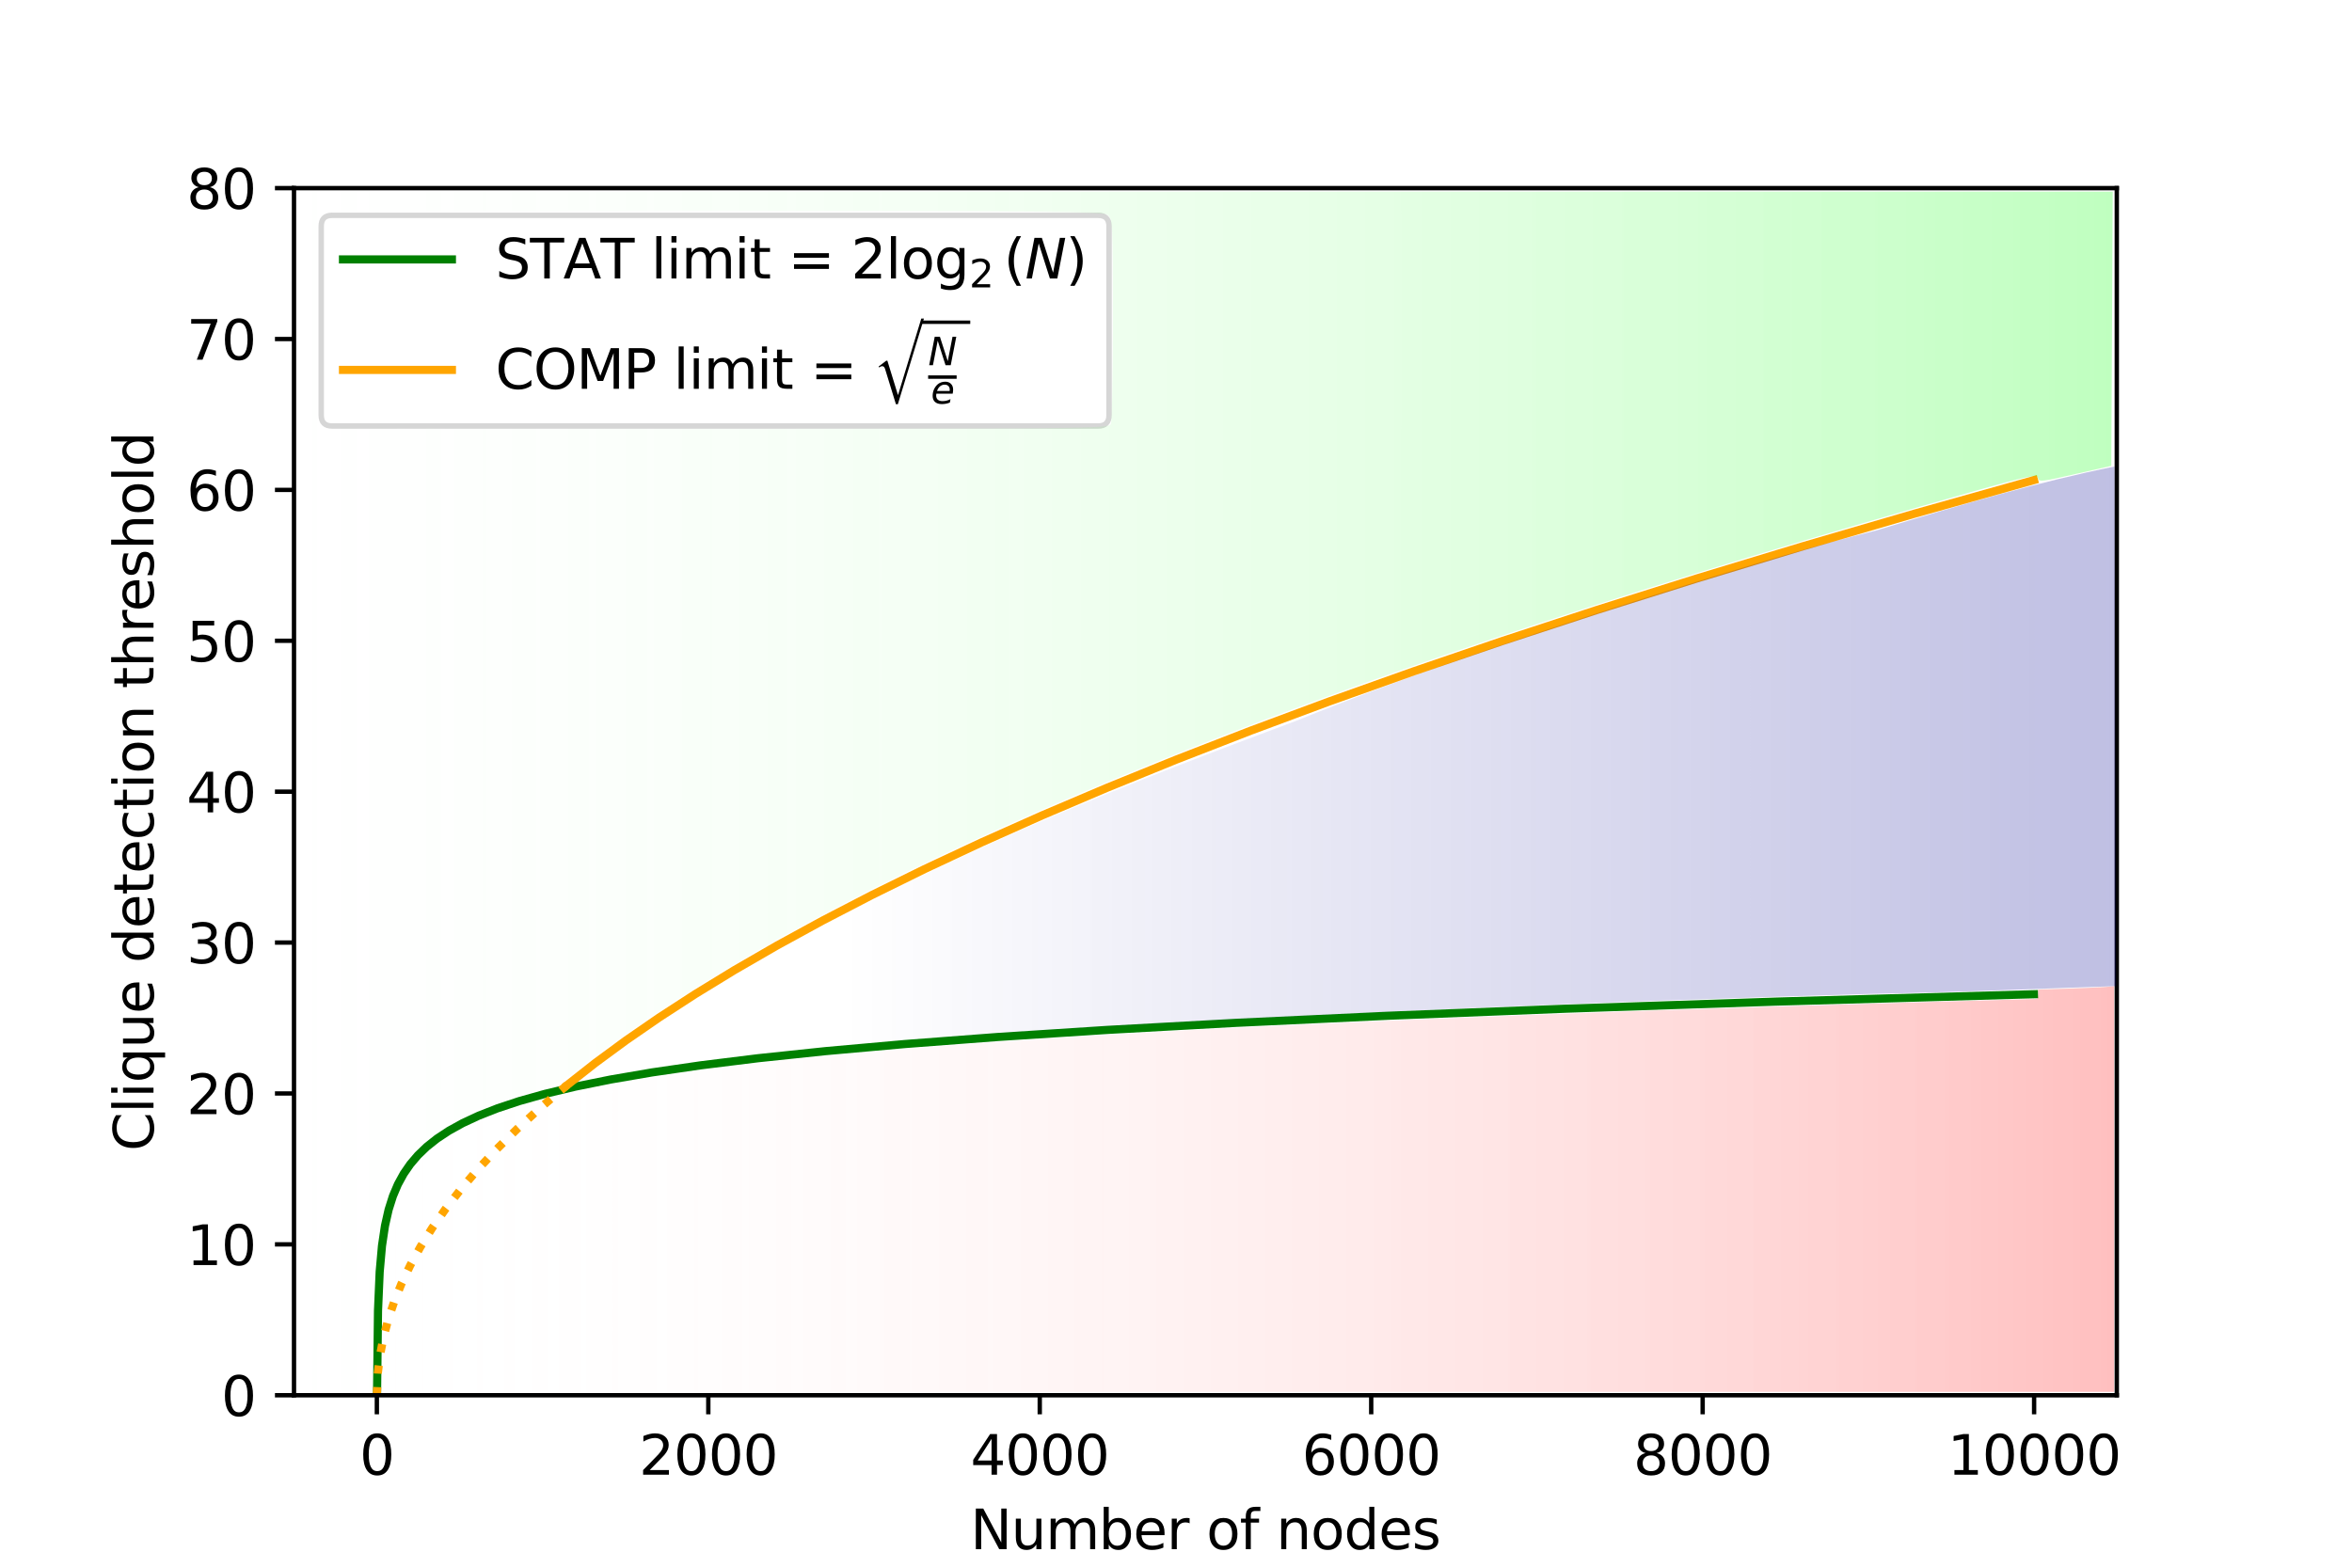 <?xml version="1.0" encoding="UTF-8" standalone="no"?>
<svg
   width="432pt"
   height="288pt"
   viewBox="0 0 432 288"
   version="1.1"
   id="svg512"
   sodipodi:docname="stat_comp_gap - Copia.svg"
   inkscape:version="1.2.2 (732a01da63, 2022-12-09)"
   inkscape:export-filename="stat_comp_gap_edited.png"
   inkscape:export-xdpi="300"
   inkscape:export-ydpi="300"
   xmlns:inkscape="http://www.inkscape.org/namespaces/inkscape"
   xmlns:sodipodi="http://sodipodi.sourceforge.net/DTD/sodipodi-0.dtd"
   xmlns:xlink="http://www.w3.org/1999/xlink"
   xmlns="http://www.w3.org/2000/svg"
   xmlns:svg="http://www.w3.org/2000/svg"
   xmlns:rdf="http://www.w3.org/1999/02/22-rdf-syntax-ns#"
   xmlns:cc="http://creativecommons.org/ns#"
   xmlns:dc="http://purl.org/dc/elements/1.1/">
  <sodipodi:namedview
     id="namedview514"
     pagecolor="#505050"
     bordercolor="#eeeeee"
     borderopacity="1"
     inkscape:showpageshadow="0"
     inkscape:pageopacity="0"
     inkscape:pagecheckerboard="0"
     inkscape:deskcolor="#505050"
     inkscape:document-units="pt"
     showgrid="false"
     inkscape:zoom="1.4805048"
     inkscape:cx="260.04643"
     inkscape:cy="199.59408"
     inkscape:window-width="1920"
     inkscape:window-height="991"
     inkscape:window-x="-9"
     inkscape:window-y="-9"
     inkscape:window-maximized="1"
     inkscape:current-layer="figure_1" />
  <defs
     id="defs6">
    <linearGradient
       inkscape:collect="always"
       id="linearGradient12418">
      <stop
         style="stop-color:#c1ffc1;stop-opacity:0;"
         offset="0"
         id="stop12416" />
      <stop
         style="stop-color:#00ff00;stop-opacity:1;"
         offset="1"
         id="stop12414" />
    </linearGradient>
    <linearGradient
       inkscape:collect="always"
       id="linearGradient10138">
      <stop
         style="stop-color:#ffffff;stop-opacity:0;"
         offset="0"
         id="stop10136" />
      <stop
         style="stop-color:#ff0000;stop-opacity:1;"
         offset="1"
         id="stop10134" />
    </linearGradient>
    <linearGradient
       inkscape:collect="always"
       id="linearGradient9622">
      <stop
         style="stop-color:#00008f;stop-opacity:0;"
         offset="0.301"
         id="stop9620" />
      <stop
         style="stop-color:#00008f;stop-opacity:1;"
         offset="1"
         id="stop9618" />
    </linearGradient>
    <linearGradient
       id="linearGradient1615-2">
      <stop
         style="stop-color:#ff0000;stop-opacity:0;"
         offset="0.304"
         id="stop2371" />
      <stop
         style="stop-color:#ff0000;stop-opacity:0.665;"
         offset="1"
         id="stop2373" />
    </linearGradient>
    <style
       type="text/css"
       id="style4">*{stroke-linejoin: round; stroke-linecap: butt}</style>
    <linearGradient
       inkscape:collect="always"
       xlink:href="#linearGradient9622"
       id="linearGradient9624"
       x1="54.09"
       y1="142.164"
       x2="388.388"
       y2="142.164"
       gradientUnits="userSpaceOnUse" />
    <linearGradient
       inkscape:collect="always"
       xlink:href="#linearGradient10138"
       id="linearGradient10140"
       x1="93.549"
       y1="291.263"
       x2="517.729"
       y2="291.263"
       gradientUnits="userSpaceOnUse" />
    <linearGradient
       inkscape:collect="always"
       xlink:href="#linearGradient12418"
       id="linearGradient12420"
       x1="72.948"
       y1="193.853"
       x2="517.404"
       y2="193.853"
       gradientUnits="userSpaceOnUse" />
  </defs>
  <g
     id="figure_1">
    <g
       id="patch_1">
      <path
         d="M 0 288  L 432 288  L 432 0  L 0 0  z "
         style="fill: #ffffff"
         id="path8" />
    </g>
    <g
       id="axes_1">
      <g
         id="patch_2">
        <path
           d="M 54 256.32  L 388.8 256.32  L 388.8 34.56  L 54 34.56  z "
           style="fill: #ffffff"
           id="path11" />
      </g>
      <g
         id="matplotlib.axis_1">
        <g
           id="xtick_1">
          <g
             id="line2d_1">
            <defs
               id="defs15">
              <path
                 id="m6a032d9571"
                 d="M 0 0  L 0 3.5  "
                 style="stroke: #000000; stroke-width: 0.8" />
            </defs>
            <g
               id="g19">
              <use
                 xlink:href="#m6a032d9571"
                 x="69.218"
                 y="256.32"
                 style="stroke: #000000; stroke-width: 0.8"
                 id="use17" />
            </g>
          </g>
          <g
             id="text_1">
            <!-- 0 -->
            <g
               transform="translate(66.037 270.918) scale(0.1 -0.1)"
               id="g27">
              <defs
                 id="defs23">
                <path
                   id="DejaVuSans-30"
                   d="M 2034 4250  Q 1547 4250 1301 3770  Q 1056 3291 1056 2328  Q 1056 1369 1301 889  Q 1547 409 2034 409  Q 2525 409 2770 889  Q 3016 1369 3016 2328  Q 3016 3291 2770 3770  Q 2525 4250 2034 4250  z M 2034 4750  Q 2819 4750 3233 4129  Q 3647 3509 3647 2328  Q 3647 1150 3233 529  Q 2819 -91 2034 -91  Q 1250 -91 836 529  Q 422 1150 422 2328  Q 422 3509 836 4129  Q 1250 4750 2034 4750  z "
                   transform="scale(0.016)" />
              </defs>
              <use
                 xlink:href="#DejaVuSans-30"
                 id="use25" />
            </g>
          </g>
        </g>
        <g
           id="xtick_2">
          <g
             id="line2d_2">
            <g
               id="g33">
              <use
                 xlink:href="#m6a032d9571"
                 x="130.097"
                 y="256.32"
                 style="stroke: #000000; stroke-width: 0.8"
                 id="use31" />
            </g>
          </g>
          <g
             id="text_2">
            <!-- 2000 -->
            <g
               transform="translate(117.372 270.918) scale(0.1 -0.1)"
               id="g47">
              <defs
                 id="defs37">
                <path
                   id="DejaVuSans-32"
                   d="M 1228 531  L 3431 531  L 3431 0  L 469 0  L 469 531  Q 828 903 1448 1529  Q 2069 2156 2228 2338  Q 2531 2678 2651 2914  Q 2772 3150 2772 3378  Q 2772 3750 2511 3984  Q 2250 4219 1831 4219  Q 1534 4219 1204 4116  Q 875 4013 500 3803  L 500 4441  Q 881 4594 1212 4672  Q 1544 4750 1819 4750  Q 2544 4750 2975 4387  Q 3406 4025 3406 3419  Q 3406 3131 3298 2873  Q 3191 2616 2906 2266  Q 2828 2175 2409 1742  Q 1991 1309 1228 531  z "
                   transform="scale(0.016)" />
              </defs>
              <use
                 xlink:href="#DejaVuSans-32"
                 id="use39" />
              <use
                 xlink:href="#DejaVuSans-30"
                 x="63.623"
                 id="use41" />
              <use
                 xlink:href="#DejaVuSans-30"
                 x="127.246"
                 id="use43" />
              <use
                 xlink:href="#DejaVuSans-30"
                 x="190.869"
                 id="use45" />
            </g>
          </g>
        </g>
        <g
           id="xtick_3">
          <g
             id="line2d_3">
            <g
               id="g53">
              <use
                 xlink:href="#m6a032d9571"
                 x="190.976"
                 y="256.32"
                 style="stroke: #000000; stroke-width: 0.8"
                 id="use51" />
            </g>
          </g>
          <g
             id="text_3">
            <!-- 4000 -->
            <g
               transform="translate(178.251 270.918) scale(0.1 -0.1)"
               id="g67">
              <defs
                 id="defs57">
                <path
                   id="DejaVuSans-34"
                   d="M 2419 4116  L 825 1625  L 2419 1625  L 2419 4116  z M 2253 4666  L 3047 4666  L 3047 1625  L 3713 1625  L 3713 1100  L 3047 1100  L 3047 0  L 2419 0  L 2419 1100  L 313 1100  L 313 1709  L 2253 4666  z "
                   transform="scale(0.016)" />
              </defs>
              <use
                 xlink:href="#DejaVuSans-34"
                 id="use59" />
              <use
                 xlink:href="#DejaVuSans-30"
                 x="63.623"
                 id="use61" />
              <use
                 xlink:href="#DejaVuSans-30"
                 x="127.246"
                 id="use63" />
              <use
                 xlink:href="#DejaVuSans-30"
                 x="190.869"
                 id="use65" />
            </g>
          </g>
        </g>
        <g
           id="xtick_4">
          <g
             id="line2d_4">
            <g
               id="g73">
              <use
                 xlink:href="#m6a032d9571"
                 x="251.855"
                 y="256.32"
                 style="stroke: #000000; stroke-width: 0.8"
                 id="use71" />
            </g>
          </g>
          <g
             id="text_4">
            <!-- 6000 -->
            <g
               transform="translate(239.13 270.918) scale(0.1 -0.1)"
               id="g87">
              <defs
                 id="defs77">
                <path
                   id="DejaVuSans-36"
                   d="M 2113 2584  Q 1688 2584 1439 2293  Q 1191 2003 1191 1497  Q 1191 994 1439 701  Q 1688 409 2113 409  Q 2538 409 2786 701  Q 3034 994 3034 1497  Q 3034 2003 2786 2293  Q 2538 2584 2113 2584  z M 3366 4563  L 3366 3988  Q 3128 4100 2886 4159  Q 2644 4219 2406 4219  Q 1781 4219 1451 3797  Q 1122 3375 1075 2522  Q 1259 2794 1537 2939  Q 1816 3084 2150 3084  Q 2853 3084 3261 2657  Q 3669 2231 3669 1497  Q 3669 778 3244 343  Q 2819 -91 2113 -91  Q 1303 -91 875 529  Q 447 1150 447 2328  Q 447 3434 972 4092  Q 1497 4750 2381 4750  Q 2619 4750 2861 4703  Q 3103 4656 3366 4563  z "
                   transform="scale(0.016)" />
              </defs>
              <use
                 xlink:href="#DejaVuSans-36"
                 id="use79" />
              <use
                 xlink:href="#DejaVuSans-30"
                 x="63.623"
                 id="use81" />
              <use
                 xlink:href="#DejaVuSans-30"
                 x="127.246"
                 id="use83" />
              <use
                 xlink:href="#DejaVuSans-30"
                 x="190.869"
                 id="use85" />
            </g>
          </g>
        </g>
        <g
           id="xtick_5">
          <g
             id="line2d_5">
            <g
               id="g93">
              <use
                 xlink:href="#m6a032d9571"
                 x="312.733"
                 y="256.32"
                 style="stroke: #000000; stroke-width: 0.8"
                 id="use91" />
            </g>
          </g>
          <g
             id="text_5">
            <!-- 8000 -->
            <g
               transform="translate(300.008 270.918) scale(0.1 -0.1)"
               id="g107">
              <defs
                 id="defs97">
                <path
                   id="DejaVuSans-38"
                   d="M 2034 2216  Q 1584 2216 1326 1975  Q 1069 1734 1069 1313  Q 1069 891 1326 650  Q 1584 409 2034 409  Q 2484 409 2743 651  Q 3003 894 3003 1313  Q 3003 1734 2745 1975  Q 2488 2216 2034 2216  z M 1403 2484  Q 997 2584 770 2862  Q 544 3141 544 3541  Q 544 4100 942 4425  Q 1341 4750 2034 4750  Q 2731 4750 3128 4425  Q 3525 4100 3525 3541  Q 3525 3141 3298 2862  Q 3072 2584 2669 2484  Q 3125 2378 3379 2068  Q 3634 1759 3634 1313  Q 3634 634 3220 271  Q 2806 -91 2034 -91  Q 1263 -91 848 271  Q 434 634 434 1313  Q 434 1759 690 2068  Q 947 2378 1403 2484  z M 1172 3481  Q 1172 3119 1398 2916  Q 1625 2713 2034 2713  Q 2441 2713 2670 2916  Q 2900 3119 2900 3481  Q 2900 3844 2670 4047  Q 2441 4250 2034 4250  Q 1625 4250 1398 4047  Q 1172 3844 1172 3481  z "
                   transform="scale(0.016)" />
              </defs>
              <use
                 xlink:href="#DejaVuSans-38"
                 id="use99" />
              <use
                 xlink:href="#DejaVuSans-30"
                 x="63.623"
                 id="use101" />
              <use
                 xlink:href="#DejaVuSans-30"
                 x="127.246"
                 id="use103" />
              <use
                 xlink:href="#DejaVuSans-30"
                 x="190.869"
                 id="use105" />
            </g>
          </g>
        </g>
        <g
           id="xtick_6">
          <g
             id="line2d_6">
            <g
               id="g113">
              <use
                 xlink:href="#m6a032d9571"
                 x="373.612"
                 y="256.32"
                 style="stroke: #000000; stroke-width: 0.8"
                 id="use111" />
            </g>
          </g>
          <g
             id="text_6">
            <!-- 10000 -->
            <g
               transform="translate(357.706 270.918) scale(0.1 -0.1)"
               id="g129">
              <defs
                 id="defs117">
                <path
                   id="DejaVuSans-31"
                   d="M 794 531  L 1825 531  L 1825 4091  L 703 3866  L 703 4441  L 1819 4666  L 2450 4666  L 2450 531  L 3481 531  L 3481 0  L 794 0  L 794 531  z "
                   transform="scale(0.016)" />
              </defs>
              <use
                 xlink:href="#DejaVuSans-31"
                 id="use119" />
              <use
                 xlink:href="#DejaVuSans-30"
                 x="63.623"
                 id="use121" />
              <use
                 xlink:href="#DejaVuSans-30"
                 x="127.246"
                 id="use123" />
              <use
                 xlink:href="#DejaVuSans-30"
                 x="190.869"
                 id="use125" />
              <use
                 xlink:href="#DejaVuSans-30"
                 x="254.492"
                 id="use127" />
            </g>
          </g>
        </g>
        <g
           id="text_7">
          <!-- Number of nodes -->
          <g
             transform="translate(178.233 284.597) scale(0.1 -0.1)"
             id="g177">
            <defs
               id="defs145">
              <path
                 id="DejaVuSans-4e"
                 d="M 628 4666  L 1478 4666  L 3547 763  L 3547 4666  L 4159 4666  L 4159 0  L 3309 0  L 1241 3903  L 1241 0  L 628 0  L 628 4666  z "
                 transform="scale(0.016)" />
              <path
                 id="DejaVuSans-75"
                 d="M 544 1381  L 544 3500  L 1119 3500  L 1119 1403  Q 1119 906 1312 657  Q 1506 409 1894 409  Q 2359 409 2629 706  Q 2900 1003 2900 1516  L 2900 3500  L 3475 3500  L 3475 0  L 2900 0  L 2900 538  Q 2691 219 2414 64  Q 2138 -91 1772 -91  Q 1169 -91 856 284  Q 544 659 544 1381  z M 1991 3584  L 1991 3584  z "
                 transform="scale(0.016)" />
              <path
                 id="DejaVuSans-6d"
                 d="M 3328 2828  Q 3544 3216 3844 3400  Q 4144 3584 4550 3584  Q 5097 3584 5394 3201  Q 5691 2819 5691 2113  L 5691 0  L 5113 0  L 5113 2094  Q 5113 2597 4934 2840  Q 4756 3084 4391 3084  Q 3944 3084 3684 2787  Q 3425 2491 3425 1978  L 3425 0  L 2847 0  L 2847 2094  Q 2847 2600 2669 2842  Q 2491 3084 2119 3084  Q 1678 3084 1418 2786  Q 1159 2488 1159 1978  L 1159 0  L 581 0  L 581 3500  L 1159 3500  L 1159 2956  Q 1356 3278 1631 3431  Q 1906 3584 2284 3584  Q 2666 3584 2933 3390  Q 3200 3197 3328 2828  z "
                 transform="scale(0.016)" />
              <path
                 id="DejaVuSans-62"
                 d="M 3116 1747  Q 3116 2381 2855 2742  Q 2594 3103 2138 3103  Q 1681 3103 1420 2742  Q 1159 2381 1159 1747  Q 1159 1113 1420 752  Q 1681 391 2138 391  Q 2594 391 2855 752  Q 3116 1113 3116 1747  z M 1159 2969  Q 1341 3281 1617 3432  Q 1894 3584 2278 3584  Q 2916 3584 3314 3078  Q 3713 2572 3713 1747  Q 3713 922 3314 415  Q 2916 -91 2278 -91  Q 1894 -91 1617 61  Q 1341 213 1159 525  L 1159 0  L 581 0  L 581 4863  L 1159 4863  L 1159 2969  z "
                 transform="scale(0.016)" />
              <path
                 id="DejaVuSans-65"
                 d="M 3597 1894  L 3597 1613  L 953 1613  Q 991 1019 1311 708  Q 1631 397 2203 397  Q 2534 397 2845 478  Q 3156 559 3463 722  L 3463 178  Q 3153 47 2828 -22  Q 2503 -91 2169 -91  Q 1331 -91 842 396  Q 353 884 353 1716  Q 353 2575 817 3079  Q 1281 3584 2069 3584  Q 2775 3584 3186 3129  Q 3597 2675 3597 1894  z M 3022 2063  Q 3016 2534 2758 2815  Q 2500 3097 2075 3097  Q 1594 3097 1305 2825  Q 1016 2553 972 2059  L 3022 2063  z "
                 transform="scale(0.016)" />
              <path
                 id="DejaVuSans-72"
                 d="M 2631 2963  Q 2534 3019 2420 3045  Q 2306 3072 2169 3072  Q 1681 3072 1420 2755  Q 1159 2438 1159 1844  L 1159 0  L 581 0  L 581 3500  L 1159 3500  L 1159 2956  Q 1341 3275 1631 3429  Q 1922 3584 2338 3584  Q 2397 3584 2469 3576  Q 2541 3569 2628 3553  L 2631 2963  z "
                 transform="scale(0.016)" />
              <path
                 id="DejaVuSans-20"
                 transform="scale(0.016)" />
              <path
                 id="DejaVuSans-6f"
                 d="M 1959 3097  Q 1497 3097 1228 2736  Q 959 2375 959 1747  Q 959 1119 1226 758  Q 1494 397 1959 397  Q 2419 397 2687 759  Q 2956 1122 2956 1747  Q 2956 2369 2687 2733  Q 2419 3097 1959 3097  z M 1959 3584  Q 2709 3584 3137 3096  Q 3566 2609 3566 1747  Q 3566 888 3137 398  Q 2709 -91 1959 -91  Q 1206 -91 779 398  Q 353 888 353 1747  Q 353 2609 779 3096  Q 1206 3584 1959 3584  z "
                 transform="scale(0.016)" />
              <path
                 id="DejaVuSans-66"
                 d="M 2375 4863  L 2375 4384  L 1825 4384  Q 1516 4384 1395 4259  Q 1275 4134 1275 3809  L 1275 3500  L 2222 3500  L 2222 3053  L 1275 3053  L 1275 0  L 697 0  L 697 3053  L 147 3053  L 147 3500  L 697 3500  L 697 3744  Q 697 4328 969 4595  Q 1241 4863 1831 4863  L 2375 4863  z "
                 transform="scale(0.016)" />
              <path
                 id="DejaVuSans-6e"
                 d="M 3513 2113  L 3513 0  L 2938 0  L 2938 2094  Q 2938 2591 2744 2837  Q 2550 3084 2163 3084  Q 1697 3084 1428 2787  Q 1159 2491 1159 1978  L 1159 0  L 581 0  L 581 3500  L 1159 3500  L 1159 2956  Q 1366 3272 1645 3428  Q 1925 3584 2291 3584  Q 2894 3584 3203 3211  Q 3513 2838 3513 2113  z "
                 transform="scale(0.016)" />
              <path
                 id="DejaVuSans-64"
                 d="M 2906 2969  L 2906 4863  L 3481 4863  L 3481 0  L 2906 0  L 2906 525  Q 2725 213 2448 61  Q 2172 -91 1784 -91  Q 1150 -91 751 415  Q 353 922 353 1747  Q 353 2572 751 3078  Q 1150 3584 1784 3584  Q 2172 3584 2448 3432  Q 2725 3281 2906 2969  z M 947 1747  Q 947 1113 1208 752  Q 1469 391 1925 391  Q 2381 391 2643 752  Q 2906 1113 2906 1747  Q 2906 2381 2643 2742  Q 2381 3103 1925 3103  Q 1469 3103 1208 2742  Q 947 2381 947 1747  z "
                 transform="scale(0.016)" />
              <path
                 id="DejaVuSans-73"
                 d="M 2834 3397  L 2834 2853  Q 2591 2978 2328 3040  Q 2066 3103 1784 3103  Q 1356 3103 1142 2972  Q 928 2841 928 2578  Q 928 2378 1081 2264  Q 1234 2150 1697 2047  L 1894 2003  Q 2506 1872 2764 1633  Q 3022 1394 3022 966  Q 3022 478 2636 193  Q 2250 -91 1575 -91  Q 1294 -91 989 -36  Q 684 19 347 128  L 347 722  Q 666 556 975 473  Q 1284 391 1588 391  Q 1994 391 2212 530  Q 2431 669 2431 922  Q 2431 1156 2273 1281  Q 2116 1406 1581 1522  L 1381 1569  Q 847 1681 609 1914  Q 372 2147 372 2553  Q 372 3047 722 3315  Q 1072 3584 1716 3584  Q 2034 3584 2315 3537  Q 2597 3491 2834 3397  z "
                 transform="scale(0.016)" />
            </defs>
            <use
               xlink:href="#DejaVuSans-4e"
               id="use147" />
            <use
               xlink:href="#DejaVuSans-75"
               x="74.805"
               id="use149" />
            <use
               xlink:href="#DejaVuSans-6d"
               x="138.184"
               id="use151" />
            <use
               xlink:href="#DejaVuSans-62"
               x="235.596"
               id="use153" />
            <use
               xlink:href="#DejaVuSans-65"
               x="299.072"
               id="use155" />
            <use
               xlink:href="#DejaVuSans-72"
               x="360.596"
               id="use157" />
            <use
               xlink:href="#DejaVuSans-20"
               x="401.709"
               id="use159" />
            <use
               xlink:href="#DejaVuSans-6f"
               x="433.496"
               id="use161" />
            <use
               xlink:href="#DejaVuSans-66"
               x="494.678"
               id="use163" />
            <use
               xlink:href="#DejaVuSans-20"
               x="529.883"
               id="use165" />
            <use
               xlink:href="#DejaVuSans-6e"
               x="561.67"
               id="use167" />
            <use
               xlink:href="#DejaVuSans-6f"
               x="625.049"
               id="use169" />
            <use
               xlink:href="#DejaVuSans-64"
               x="686.23"
               id="use171" />
            <use
               xlink:href="#DejaVuSans-65"
               x="749.707"
               id="use173" />
            <use
               xlink:href="#DejaVuSans-73"
               x="811.23"
               id="use175" />
          </g>
        </g>
      </g>
      <g
         id="matplotlib.axis_2">
        <g
           id="ytick_1">
          <g
             id="line2d_7">
            <defs
               id="defs182">
              <path
                 id="m0b7816f4a8"
                 d="M 0 0  L -3.5 0  "
                 style="stroke: #000000; stroke-width: 0.8" />
            </defs>
            <g
               id="g186">
              <use
                 xlink:href="#m0b7816f4a8"
                 x="54"
                 y="256.32"
                 style="stroke: #000000; stroke-width: 0.8"
                 id="use184" />
            </g>
          </g>
          <g
             id="text_8">
            <!-- 0 -->
            <g
               transform="translate(40.638 260.119) scale(0.1 -0.1)"
               id="g191">
              <use
                 xlink:href="#DejaVuSans-30"
                 id="use189" />
            </g>
          </g>
        </g>
        <g
           id="ytick_2">
          <g
             id="line2d_8">
            <g
               id="g197">
              <use
                 xlink:href="#m0b7816f4a8"
                 x="54"
                 y="228.6"
                 style="stroke: #000000; stroke-width: 0.8"
                 id="use195" />
            </g>
          </g>
          <g
             id="text_9">
            <!-- 10 -->
            <g
               transform="translate(34.275 232.399) scale(0.1 -0.1)"
               id="g204">
              <use
                 xlink:href="#DejaVuSans-31"
                 id="use200" />
              <use
                 xlink:href="#DejaVuSans-30"
                 x="63.623"
                 id="use202" />
            </g>
          </g>
        </g>
        <g
           id="ytick_3">
          <g
             id="line2d_9">
            <g
               id="g210">
              <use
                 xlink:href="#m0b7816f4a8"
                 x="54"
                 y="200.88"
                 style="stroke: #000000; stroke-width: 0.8"
                 id="use208" />
            </g>
          </g>
          <g
             id="text_10">
            <!-- 20 -->
            <g
               transform="translate(34.275 204.679) scale(0.1 -0.1)"
               id="g217">
              <use
                 xlink:href="#DejaVuSans-32"
                 id="use213" />
              <use
                 xlink:href="#DejaVuSans-30"
                 x="63.623"
                 id="use215" />
            </g>
          </g>
        </g>
        <g
           id="ytick_4">
          <g
             id="line2d_10">
            <g
               id="g223">
              <use
                 xlink:href="#m0b7816f4a8"
                 x="54"
                 y="173.16"
                 style="stroke: #000000; stroke-width: 0.8"
                 id="use221" />
            </g>
          </g>
          <g
             id="text_11">
            <!-- 30 -->
            <g
               transform="translate(34.275 176.959) scale(0.1 -0.1)"
               id="g233">
              <defs
                 id="defs227">
                <path
                   id="DejaVuSans-33"
                   d="M 2597 2516  Q 3050 2419 3304 2112  Q 3559 1806 3559 1356  Q 3559 666 3084 287  Q 2609 -91 1734 -91  Q 1441 -91 1130 -33  Q 819 25 488 141  L 488 750  Q 750 597 1062 519  Q 1375 441 1716 441  Q 2309 441 2620 675  Q 2931 909 2931 1356  Q 2931 1769 2642 2001  Q 2353 2234 1838 2234  L 1294 2234  L 1294 2753  L 1863 2753  Q 2328 2753 2575 2939  Q 2822 3125 2822 3475  Q 2822 3834 2567 4026  Q 2313 4219 1838 4219  Q 1578 4219 1281 4162  Q 984 4106 628 3988  L 628 4550  Q 988 4650 1302 4700  Q 1616 4750 1894 4750  Q 2613 4750 3031 4423  Q 3450 4097 3450 3541  Q 3450 3153 3228 2886  Q 3006 2619 2597 2516  z "
                   transform="scale(0.016)" />
              </defs>
              <use
                 xlink:href="#DejaVuSans-33"
                 id="use229" />
              <use
                 xlink:href="#DejaVuSans-30"
                 x="63.623"
                 id="use231" />
            </g>
          </g>
        </g>
        <g
           id="ytick_5">
          <g
             id="line2d_11">
            <g
               id="g239">
              <use
                 xlink:href="#m0b7816f4a8"
                 x="54"
                 y="145.44"
                 style="stroke: #000000; stroke-width: 0.8"
                 id="use237" />
            </g>
          </g>
          <g
             id="text_12">
            <!-- 40 -->
            <g
               transform="translate(34.275 149.239) scale(0.1 -0.1)"
               id="g246">
              <use
                 xlink:href="#DejaVuSans-34"
                 id="use242" />
              <use
                 xlink:href="#DejaVuSans-30"
                 x="63.623"
                 id="use244" />
            </g>
          </g>
        </g>
        <g
           id="ytick_6">
          <g
             id="line2d_12">
            <g
               id="g252">
              <use
                 xlink:href="#m0b7816f4a8"
                 x="54"
                 y="117.72"
                 style="stroke: #000000; stroke-width: 0.8"
                 id="use250" />
            </g>
          </g>
          <g
             id="text_13">
            <!-- 50 -->
            <g
               transform="translate(34.275 121.519) scale(0.1 -0.1)"
               id="g262">
              <defs
                 id="defs256">
                <path
                   id="DejaVuSans-35"
                   d="M 691 4666  L 3169 4666  L 3169 4134  L 1269 4134  L 1269 2991  Q 1406 3038 1543 3061  Q 1681 3084 1819 3084  Q 2600 3084 3056 2656  Q 3513 2228 3513 1497  Q 3513 744 3044 326  Q 2575 -91 1722 -91  Q 1428 -91 1123 -41  Q 819 9 494 109  L 494 744  Q 775 591 1075 516  Q 1375 441 1709 441  Q 2250 441 2565 725  Q 2881 1009 2881 1497  Q 2881 1984 2565 2268  Q 2250 2553 1709 2553  Q 1456 2553 1204 2497  Q 953 2441 691 2322  L 691 4666  z "
                   transform="scale(0.016)" />
              </defs>
              <use
                 xlink:href="#DejaVuSans-35"
                 id="use258" />
              <use
                 xlink:href="#DejaVuSans-30"
                 x="63.623"
                 id="use260" />
            </g>
          </g>
        </g>
        <g
           id="ytick_7">
          <g
             id="line2d_13">
            <g
               id="g268">
              <use
                 xlink:href="#m0b7816f4a8"
                 x="54"
                 y="90"
                 style="stroke: #000000; stroke-width: 0.8"
                 id="use266" />
            </g>
          </g>
          <g
             id="text_14">
            <!-- 60 -->
            <g
               transform="translate(34.275 93.799) scale(0.1 -0.1)"
               id="g275">
              <use
                 xlink:href="#DejaVuSans-36"
                 id="use271" />
              <use
                 xlink:href="#DejaVuSans-30"
                 x="63.623"
                 id="use273" />
            </g>
          </g>
        </g>
        <g
           id="ytick_8">
          <g
             id="line2d_14">
            <g
               id="g281">
              <use
                 xlink:href="#m0b7816f4a8"
                 x="54"
                 y="62.28"
                 style="stroke: #000000; stroke-width: 0.8"
                 id="use279" />
            </g>
          </g>
          <g
             id="text_15">
            <!-- 70 -->
            <g
               transform="translate(34.275 66.079) scale(0.1 -0.1)"
               id="g291">
              <defs
                 id="defs285">
                <path
                   id="DejaVuSans-37"
                   d="M 525 4666  L 3525 4666  L 3525 4397  L 1831 0  L 1172 0  L 2766 4134  L 525 4134  L 525 4666  z "
                   transform="scale(0.016)" />
              </defs>
              <use
                 xlink:href="#DejaVuSans-37"
                 id="use287" />
              <use
                 xlink:href="#DejaVuSans-30"
                 x="63.623"
                 id="use289" />
            </g>
          </g>
        </g>
        <g
           id="ytick_9">
          <g
             id="line2d_15">
            <g
               id="g297">
              <use
                 xlink:href="#m0b7816f4a8"
                 x="54"
                 y="34.56"
                 style="stroke: #000000; stroke-width: 0.8"
                 id="use295" />
            </g>
          </g>
          <g
             id="text_16">
            <!-- 80 -->
            <g
               transform="translate(34.275 38.359) scale(0.1 -0.1)"
               id="g304">
              <use
                 xlink:href="#DejaVuSans-38"
                 id="use300" />
              <use
                 xlink:href="#DejaVuSans-30"
                 x="63.623"
                 id="use302" />
            </g>
          </g>
        </g>
        <g
           id="text_17">
          <!-- Clique detection threshold -->
          <g
             transform="translate(28.195 211.466) rotate(-90) scale(0.1 -0.1)"
             id="g369">
            <defs
               id="defs315">
              <path
                 id="DejaVuSans-43"
                 d="M 4122 4306  L 4122 3641  Q 3803 3938 3442 4084  Q 3081 4231 2675 4231  Q 1875 4231 1450 3742  Q 1025 3253 1025 2328  Q 1025 1406 1450 917  Q 1875 428 2675 428  Q 3081 428 3442 575  Q 3803 722 4122 1019  L 4122 359  Q 3791 134 3420 21  Q 3050 -91 2638 -91  Q 1578 -91 968 557  Q 359 1206 359 2328  Q 359 3453 968 4101  Q 1578 4750 2638 4750  Q 3056 4750 3426 4639  Q 3797 4528 4122 4306  z "
                 transform="scale(0.016)" />
              <path
                 id="DejaVuSans-6c"
                 d="M 603 4863  L 1178 4863  L 1178 0  L 603 0  L 603 4863  z "
                 transform="scale(0.016)" />
              <path
                 id="DejaVuSans-69"
                 d="M 603 3500  L 1178 3500  L 1178 0  L 603 0  L 603 3500  z M 603 4863  L 1178 4863  L 1178 4134  L 603 4134  L 603 4863  z "
                 transform="scale(0.016)" />
              <path
                 id="DejaVuSans-71"
                 d="M 947 1747  Q 947 1113 1208 752  Q 1469 391 1925 391  Q 2381 391 2643 752  Q 2906 1113 2906 1747  Q 2906 2381 2643 2742  Q 2381 3103 1925 3103  Q 1469 3103 1208 2742  Q 947 2381 947 1747  z M 2906 525  Q 2725 213 2448 61  Q 2172 -91 1784 -91  Q 1150 -91 751 415  Q 353 922 353 1747  Q 353 2572 751 3078  Q 1150 3584 1784 3584  Q 2172 3584 2448 3432  Q 2725 3281 2906 2969  L 2906 3500  L 3481 3500  L 3481 -1331  L 2906 -1331  L 2906 525  z "
                 transform="scale(0.016)" />
              <path
                 id="DejaVuSans-74"
                 d="M 1172 4494  L 1172 3500  L 2356 3500  L 2356 3053  L 1172 3053  L 1172 1153  Q 1172 725 1289 603  Q 1406 481 1766 481  L 2356 481  L 2356 0  L 1766 0  Q 1100 0 847 248  Q 594 497 594 1153  L 594 3053  L 172 3053  L 172 3500  L 594 3500  L 594 4494  L 1172 4494  z "
                 transform="scale(0.016)" />
              <path
                 id="DejaVuSans-63"
                 d="M 3122 3366  L 3122 2828  Q 2878 2963 2633 3030  Q 2388 3097 2138 3097  Q 1578 3097 1268 2742  Q 959 2388 959 1747  Q 959 1106 1268 751  Q 1578 397 2138 397  Q 2388 397 2633 464  Q 2878 531 3122 666  L 3122 134  Q 2881 22 2623 -34  Q 2366 -91 2075 -91  Q 1284 -91 818 406  Q 353 903 353 1747  Q 353 2603 823 3093  Q 1294 3584 2113 3584  Q 2378 3584 2631 3529  Q 2884 3475 3122 3366  z "
                 transform="scale(0.016)" />
              <path
                 id="DejaVuSans-68"
                 d="M 3513 2113  L 3513 0  L 2938 0  L 2938 2094  Q 2938 2591 2744 2837  Q 2550 3084 2163 3084  Q 1697 3084 1428 2787  Q 1159 2491 1159 1978  L 1159 0  L 581 0  L 581 4863  L 1159 4863  L 1159 2956  Q 1366 3272 1645 3428  Q 1925 3584 2291 3584  Q 2894 3584 3203 3211  Q 3513 2838 3513 2113  z "
                 transform="scale(0.016)" />
            </defs>
            <use
               xlink:href="#DejaVuSans-43"
               id="use317" />
            <use
               xlink:href="#DejaVuSans-6c"
               x="69.824"
               id="use319" />
            <use
               xlink:href="#DejaVuSans-69"
               x="97.607"
               id="use321" />
            <use
               xlink:href="#DejaVuSans-71"
               x="125.391"
               id="use323" />
            <use
               xlink:href="#DejaVuSans-75"
               x="188.867"
               id="use325" />
            <use
               xlink:href="#DejaVuSans-65"
               x="252.246"
               id="use327" />
            <use
               xlink:href="#DejaVuSans-20"
               x="313.77"
               id="use329" />
            <use
               xlink:href="#DejaVuSans-64"
               x="345.557"
               id="use331" />
            <use
               xlink:href="#DejaVuSans-65"
               x="409.033"
               id="use333" />
            <use
               xlink:href="#DejaVuSans-74"
               x="470.557"
               id="use335" />
            <use
               xlink:href="#DejaVuSans-65"
               x="509.766"
               id="use337" />
            <use
               xlink:href="#DejaVuSans-63"
               x="571.289"
               id="use339" />
            <use
               xlink:href="#DejaVuSans-74"
               x="626.27"
               id="use341" />
            <use
               xlink:href="#DejaVuSans-69"
               x="665.479"
               id="use343" />
            <use
               xlink:href="#DejaVuSans-6f"
               x="693.262"
               id="use345" />
            <use
               xlink:href="#DejaVuSans-6e"
               x="754.443"
               id="use347" />
            <use
               xlink:href="#DejaVuSans-20"
               x="817.822"
               id="use349" />
            <use
               xlink:href="#DejaVuSans-74"
               x="849.609"
               id="use351" />
            <use
               xlink:href="#DejaVuSans-68"
               x="888.818"
               id="use353" />
            <use
               xlink:href="#DejaVuSans-72"
               x="952.197"
               id="use355" />
            <use
               xlink:href="#DejaVuSans-65"
               x="991.061"
               id="use357" />
            <use
               xlink:href="#DejaVuSans-73"
               x="1052.584"
               id="use359" />
            <use
               xlink:href="#DejaVuSans-68"
               x="1104.684"
               id="use361" />
            <use
               xlink:href="#DejaVuSans-6f"
               x="1168.062"
               id="use363" />
            <use
               xlink:href="#DejaVuSans-6c"
               x="1229.244"
               id="use365" />
            <use
               xlink:href="#DejaVuSans-64"
               x="1257.027"
               id="use367" />
          </g>
        </g>
      </g>
      <g
         id="line2d_16">
        <path
           d="M 69.249 256.32  L 69.431 240.756  L 69.736 233.659  L 70.162 228.854  L 70.71 225.192  L 71.379 222.226  L 72.171 219.73  L 73.084 217.575  L 74.149 215.628  L 75.367 213.863  L 76.767 212.222  L 78.38 210.673  L 80.268 209.175  L 82.459 207.728  L 84.986 206.331  L 87.938 204.958  L 91.378 203.609  L 95.396 202.276  L 100.114 200.951  L 105.654 199.631  L 112.138 198.322  L 119.778 197.011  L 128.727 195.708  L 139.259 194.404  L 151.648 193.102  L 166.198 191.802  L 183.305 190.502  L 203.426 189.203  L 227.077 187.905  L 254.899 186.606  L 287.621 185.308  L 326.096 184.01  L 371.329 182.713  L 373.582 182.654  L 373.582 182.654  "
           clip-path="url(#p337ca35c22)"
           style="fill: none; stroke: #008000; stroke-width: 1.5; stroke-linecap: square"
           id="path373" />
      </g>
      <g
         id="line2d_17">
        <path
           d="M 69.218 256.32  L 69.401 252.202  L 69.797 248.991  L 70.436 245.687  L 71.288 242.456  L 72.384 239.174  L 73.723 235.866  L 75.337 232.483  L 77.224 229.054  L 79.385 225.593  L 81.851 222.069  L 84.621 218.5  L 87.725 214.863  L 91.195 211.143  L 95.031 207.36  L 99.262 203.499  L 103.919 199.553  L 104.193 199.329  L 104.193 199.329  "
           clip-path="url(#p337ca35c22)"
           style="fill: none; stroke-dasharray: 1.5,2.475; stroke-dashoffset: 0; stroke: #ffa500; stroke-width: 1.5"
           id="path376" />
      </g>
      <g
         id="line2d_18">
        <path
           d="M 104.224 199.304  L 109.368 195.258  L 114.969 191.138  L 121.087 186.917  L 127.723 182.611  L 134.906 178.216  L 142.668 173.731  L 151.07 169.135  L 160.11 164.446  L 169.82 159.663  L 180.231 154.785  L 191.402 149.799  L 203.334 144.719  L 216.088 139.533  L 229.695 134.243  L 244.184 128.851  L 259.586 123.359  L 275.932 117.768  L 293.283 112.07  L 311.668 106.269  L 331.149 100.357  L 351.726 94.347  L 373.49 88.223  L 373.582 88.198  L 373.582 88.198  "
           clip-path="url(#p337ca35c22)"
           style="fill: none; stroke: #ffa500; stroke-width: 1.5; stroke-linecap: square"
           id="path379" />
      </g>
      <g
         id="patch_3">
        <path
           d="M 54 256.32  L 54 34.56  "
           style="fill: none; stroke: #000000; stroke-width: 0.8; stroke-linejoin: miter; stroke-linecap: square"
           id="path382" />
      </g>
      <g
         id="patch_4">
        <path
           d="M 388.8 256.32  L 388.8 34.56  "
           style="fill: none; stroke: #000000; stroke-width: 0.8; stroke-linejoin: miter; stroke-linecap: square"
           id="path385" />
      </g>
      <g
         id="patch_5">
        <path
           d="M 54 256.32  L 388.8 256.32  "
           style="fill: none; stroke: #000000; stroke-width: 0.8; stroke-linejoin: miter; stroke-linecap: square"
           id="path388" />
      </g>
      <g
         id="patch_6">
        <path
           d="M 54 34.56  L 388.8 34.56  "
           style="fill: none; stroke: #000000; stroke-width: 0.8; stroke-linejoin: miter; stroke-linecap: square"
           id="path391" />
      </g>
      <g
         id="legend_1">
        <g
           id="patch_7">
          <path
             d="M 61 78.26  L 201.7 78.26  Q 203.7 78.26 203.7 76.26  L 203.7 41.56  Q 203.7 39.56 201.7 39.56  L 61 39.56  Q 59 39.56 59 41.56  L 59 76.26  Q 59 78.26 61 78.26  z "
             style="fill: #ffffff; opacity: 0.8; stroke: #cccccc; stroke-linejoin: miter"
             id="path394" />
        </g>
        <g
           id="line2d_19">
          <path
             d="M 63 47.66  L 73 47.66  L 83 47.66  "
             style="fill: none; stroke: #008000; stroke-width: 1.5; stroke-linecap: square"
             id="path397" />
        </g>
        <g
           id="text_18">
          <!-- STAT limit = $2\log_2(N)$ -->
          <g
             transform="translate(91 51.16) scale(0.1 -0.1)"
             id="g452">
            <defs
               id="defs408">
              <path
                 id="DejaVuSans-53"
                 d="M 3425 4513  L 3425 3897  Q 3066 4069 2747 4153  Q 2428 4238 2131 4238  Q 1616 4238 1336 4038  Q 1056 3838 1056 3469  Q 1056 3159 1242 3001  Q 1428 2844 1947 2747  L 2328 2669  Q 3034 2534 3370 2195  Q 3706 1856 3706 1288  Q 3706 609 3251 259  Q 2797 -91 1919 -91  Q 1588 -91 1214 -16  Q 841 59 441 206  L 441 856  Q 825 641 1194 531  Q 1563 422 1919 422  Q 2459 422 2753 634  Q 3047 847 3047 1241  Q 3047 1584 2836 1778  Q 2625 1972 2144 2069  L 1759 2144  Q 1053 2284 737 2584  Q 422 2884 422 3419  Q 422 4038 858 4394  Q 1294 4750 2059 4750  Q 2388 4750 2728 4690  Q 3069 4631 3425 4513  z "
                 transform="scale(0.016)" />
              <path
                 id="DejaVuSans-54"
                 d="M -19 4666  L 3928 4666  L 3928 4134  L 2272 4134  L 2272 0  L 1638 0  L 1638 4134  L -19 4134  L -19 4666  z "
                 transform="scale(0.016)" />
              <path
                 id="DejaVuSans-41"
                 d="M 2188 4044  L 1331 1722  L 3047 1722  L 2188 4044  z M 1831 4666  L 2547 4666  L 4325 0  L 3669 0  L 3244 1197  L 1141 1197  L 716 0  L 50 0  L 1831 4666  z "
                 transform="scale(0.016)" />
              <path
                 id="DejaVuSans-3d"
                 d="M 678 2906  L 4684 2906  L 4684 2381  L 678 2381  L 678 2906  z M 678 1631  L 4684 1631  L 4684 1100  L 678 1100  L 678 1631  z "
                 transform="scale(0.016)" />
              <path
                 id="DejaVuSans-67"
                 d="M 2906 1791  Q 2906 2416 2648 2759  Q 2391 3103 1925 3103  Q 1463 3103 1205 2759  Q 947 2416 947 1791  Q 947 1169 1205 825  Q 1463 481 1925 481  Q 2391 481 2648 825  Q 2906 1169 2906 1791  z M 3481 434  Q 3481 -459 3084 -895  Q 2688 -1331 1869 -1331  Q 1566 -1331 1297 -1286  Q 1028 -1241 775 -1147  L 775 -588  Q 1028 -725 1275 -790  Q 1522 -856 1778 -856  Q 2344 -856 2625 -561  Q 2906 -266 2906 331  L 2906 616  Q 2728 306 2450 153  Q 2172 0 1784 0  Q 1141 0 747 490  Q 353 981 353 1791  Q 353 2603 747 3093  Q 1141 3584 1784 3584  Q 2172 3584 2450 3431  Q 2728 3278 2906 2969  L 2906 3500  L 3481 3500  L 3481 434  z "
                 transform="scale(0.016)" />
              <path
                 id="DejaVuSans-28"
                 d="M 1984 4856  Q 1566 4138 1362 3434  Q 1159 2731 1159 2009  Q 1159 1288 1364 580  Q 1569 -128 1984 -844  L 1484 -844  Q 1016 -109 783 600  Q 550 1309 550 2009  Q 550 2706 781 3412  Q 1013 4119 1484 4856  L 1984 4856  z "
                 transform="scale(0.016)" />
              <path
                 id="DejaVuSans-Oblique-4e"
                 d="M 1081 4666  L 1931 4666  L 3219 666  L 4000 4666  L 4616 4666  L 3706 0  L 2853 0  L 1569 4025  L 788 0  L 172 0  L 1081 4666  z "
                 transform="scale(0.016)" />
              <path
                 id="DejaVuSans-29"
                 d="M 513 4856  L 1013 4856  Q 1481 4119 1714 3412  Q 1947 2706 1947 2009  Q 1947 1309 1714 600  Q 1481 -109 1013 -844  L 513 -844  Q 928 -128 1133 580  Q 1338 1288 1338 2009  Q 1338 2731 1133 3434  Q 928 4138 513 4856  z "
                 transform="scale(0.016)" />
            </defs>
            <use
               xlink:href="#DejaVuSans-53"
               transform="translate(0 0.016)"
               id="use410" />
            <use
               xlink:href="#DejaVuSans-54"
               transform="translate(63.477 0.016)"
               id="use412" />
            <use
               xlink:href="#DejaVuSans-41"
               transform="translate(124.561 0.016)"
               id="use414" />
            <use
               xlink:href="#DejaVuSans-54"
               transform="translate(192.969 0.016)"
               id="use416" />
            <use
               xlink:href="#DejaVuSans-20"
               transform="translate(254.053 0.016)"
               id="use418" />
            <use
               xlink:href="#DejaVuSans-6c"
               transform="translate(285.84 0.016)"
               id="use420" />
            <use
               xlink:href="#DejaVuSans-69"
               transform="translate(313.623 0.016)"
               id="use422" />
            <use
               xlink:href="#DejaVuSans-6d"
               transform="translate(341.406 0.016)"
               id="use424" />
            <use
               xlink:href="#DejaVuSans-69"
               transform="translate(438.818 0.016)"
               id="use426" />
            <use
               xlink:href="#DejaVuSans-74"
               transform="translate(466.602 0.016)"
               id="use428" />
            <use
               xlink:href="#DejaVuSans-20"
               transform="translate(505.811 0.016)"
               id="use430" />
            <use
               xlink:href="#DejaVuSans-3d"
               transform="translate(537.598 0.016)"
               id="use432" />
            <use
               xlink:href="#DejaVuSans-20"
               transform="translate(621.387 0.016)"
               id="use434" />
            <use
               xlink:href="#DejaVuSans-32"
               transform="translate(653.174 0.016)"
               id="use436" />
            <use
               xlink:href="#DejaVuSans-6c"
               transform="translate(716.797 0.016)"
               id="use438" />
            <use
               xlink:href="#DejaVuSans-6f"
               transform="translate(744.58 0.016)"
               id="use440" />
            <use
               xlink:href="#DejaVuSans-67"
               transform="translate(805.762 0.016)"
               id="use442" />
            <use
               xlink:href="#DejaVuSans-32"
               transform="translate(870.195 -16.391) scale(0.7)"
               id="use444" />
            <use
               xlink:href="#DejaVuSans-28"
               transform="translate(933.701 0.016)"
               id="use446" />
            <use
               xlink:href="#DejaVuSans-Oblique-4e"
               transform="translate(972.715 0.016)"
               id="use448" />
            <use
               xlink:href="#DejaVuSans-29"
               transform="translate(1047.52 0.016)"
               id="use450" />
          </g>
        </g>
        <g
           id="line2d_20">
          <path
             d="M 63 67.96  L 73 67.96  L 83 67.96  "
             style="fill: none; stroke: #ffa500; stroke-width: 1.5; stroke-linecap: square"
             id="path455" />
        </g>
        <g
           id="text_19">
          <!-- COMP limit = $\sqrt{\frac{N}{e}}$ -->
          <g
             transform="translate(91 71.46) scale(0.1 -0.1)"
             id="g501">
            <defs
               id="defs463">
              <path
                 id="DejaVuSans-4f"
                 d="M 2522 4238  Q 1834 4238 1429 3725  Q 1025 3213 1025 2328  Q 1025 1447 1429 934  Q 1834 422 2522 422  Q 3209 422 3611 934  Q 4013 1447 4013 2328  Q 4013 3213 3611 3725  Q 3209 4238 2522 4238  z M 2522 4750  Q 3503 4750 4090 4092  Q 4678 3434 4678 2328  Q 4678 1225 4090 567  Q 3503 -91 2522 -91  Q 1538 -91 948 565  Q 359 1222 359 2328  Q 359 3434 948 4092  Q 1538 4750 2522 4750  z "
                 transform="scale(0.016)" />
              <path
                 id="DejaVuSans-4d"
                 d="M 628 4666  L 1569 4666  L 2759 1491  L 3956 4666  L 4897 4666  L 4897 0  L 4281 0  L 4281 4097  L 3078 897  L 2444 897  L 1241 4097  L 1241 0  L 628 0  L 628 4666  z "
                 transform="scale(0.016)" />
              <path
                 id="DejaVuSans-50"
                 d="M 1259 4147  L 1259 2394  L 2053 2394  Q 2494 2394 2734 2622  Q 2975 2850 2975 3272  Q 2975 3691 2734 3919  Q 2494 4147 2053 4147  L 1259 4147  z M 628 4666  L 2053 4666  Q 2838 4666 3239 4311  Q 3641 3956 3641 3272  Q 3641 2581 3239 2228  Q 2838 1875 2053 1875  L 1259 1875  L 1259 0  L 628 0  L 628 4666  z "
                 transform="scale(0.016)" />
              <path
                 id="STIXSizeOneSym-Regular-221a"
                 d="M 6970 9933  L 3373 -1888  L 3104 -1888  L 1626 2918  Q 1555 3149 1465 3251  Q 1376 3354 1229 3354  Q 1011 3354 794 3181  L 717 3309  L 1766 4115  L 1926 4115  L 3379 -602  L 3405 -602  L 6605 9933  L 6970 9933  z "
                 transform="scale(0.016)" />
              <path
                 id="DejaVuSans-Oblique-65"
                 d="M 3078 2063  Q 3088 2113 3092 2166  Q 3097 2219 3097 2272  Q 3097 2653 2873 2875  Q 2650 3097 2266 3097  Q 1838 3097 1509 2826  Q 1181 2556 1013 2059  L 3078 2063  z M 3578 1613  L 903 1613  Q 884 1494 878 1425  Q 872 1356 872 1306  Q 872 872 1139 634  Q 1406 397 1894 397  Q 2269 397 2603 481  Q 2938 566 3225 728  L 3116 159  Q 2806 34 2476 -28  Q 2147 -91 1806 -91  Q 1078 -91 686 257  Q 294 606 294 1247  Q 294 1794 489 2264  Q 684 2734 1063 3103  Q 1306 3334 1642 3459  Q 1978 3584 2356 3584  Q 2950 3584 3301 3228  Q 3653 2872 3653 2272  Q 3653 2128 3634 1964  Q 3616 1800 3578 1613  z "
                 transform="scale(0.016)" />
            </defs>
            <use
               xlink:href="#DejaVuSans-43"
               transform="translate(0 0.352)"
               id="use465" />
            <use
               xlink:href="#DejaVuSans-4f"
               transform="translate(69.824 0.352)"
               id="use467" />
            <use
               xlink:href="#DejaVuSans-4d"
               transform="translate(148.535 0.352)"
               id="use469" />
            <use
               xlink:href="#DejaVuSans-50"
               transform="translate(234.814 0.352)"
               id="use471" />
            <use
               xlink:href="#DejaVuSans-20"
               transform="translate(295.117 0.352)"
               id="use473" />
            <use
               xlink:href="#DejaVuSans-6c"
               transform="translate(326.904 0.352)"
               id="use475" />
            <use
               xlink:href="#DejaVuSans-69"
               transform="translate(354.688 0.352)"
               id="use477" />
            <use
               xlink:href="#DejaVuSans-6d"
               transform="translate(382.471 0.352)"
               id="use479" />
            <use
               xlink:href="#DejaVuSans-69"
               transform="translate(479.883 0.352)"
               id="use481" />
            <use
               xlink:href="#DejaVuSans-74"
               transform="translate(507.666 0.352)"
               id="use483" />
            <use
               xlink:href="#DejaVuSans-20"
               transform="translate(546.875 0.352)"
               id="use485" />
            <use
               xlink:href="#DejaVuSans-3d"
               transform="translate(578.662 0.352)"
               id="use487" />
            <use
               xlink:href="#DejaVuSans-20"
               transform="translate(662.451 0.352)"
               id="use489" />
            <use
               xlink:href="#STIXSizeOneSym-Regular-221a"
               transform="translate(694.238 -2.812) scale(0.832)"
               id="use491" />
            <use
               xlink:href="#DejaVuSans-Oblique-4e"
               transform="translate(794.734 43.716) scale(0.7)"
               id="use493" />
            <use
               xlink:href="#DejaVuSans-Oblique-65"
               transform="translate(799.734 -26.734) scale(0.7)"
               id="use495" />
            <path
               d="M 782.234 119.5  L 782.234 125.75  L 872.097 125.75  L 872.097 119.5  L 782.234 119.5  z "
               id="path497" />
            <path
               d="M 794.734 18.716  L 794.734 24.966  L 847.097 24.966  L 847.097 18.716  L 794.734 18.716  z "
               id="path499" />
          </g>
        </g>
      </g>
    </g>
    <path
       style="opacity:0.25;fill:url(#linearGradient9624);fill-opacity:1;stroke-width:2.001;stroke-linecap:round;stroke-linejoin:round;stroke-miterlimit:0;stroke-opacity:0.997;paint-order:fill markers stroke"
       d="m 388.388,85.701 0.269,95.463 c -14.985,0.478 -28.754,1.144 -45.224,1.433 -49.563,1.418 -99.214,3.451 -149.015,6.537 l -44.06,3.134 -43.97,6.358 c 12.627,-10.066 26.509,-18.738 41.284,-26.418 30.511,-17.09 60.268,-28.524 90.31,-39.75 22.547,-9.161 48.147,-17.644 71.711,-24.985 12.019,-3.744 24.061,-7.339 34.993,-10.041 15.503,-4.731 30.132,-8.991 43.701,-11.731 z"
       id="path2380"
       sodipodi:nodetypes="ccccccccscc" />
    <path
       style="opacity:0.25;fill:url(#linearGradient10140);fill-opacity:1;stroke-width:0.901;stroke-linecap:round;stroke-linejoin:round;stroke-miterlimit:0;stroke-opacity:0.997;paint-order:fill markers stroke"
       d="m 93.614,336.22 c 0.025,-3.631 0.137,-4.751 0.49,-4.886 0.646,-0.248 0.603,-2.223 -0.049,-2.223 -0.377,0 -0.507,-0.397 -0.507,-1.547 0,-1.527 0.012,-1.544 0.969,-1.334 0.816,0.179 1.002,0.09 1.177,-0.564 0.356,-1.33 0.25,-1.54 -0.88,-1.752 l -1.098,-0.206 0.082,-3.294 c 0.61,-24.535 4.179,-34.114 15.453,-41.47 5.565,-3.631 11.627,-6.177 21.283,-8.938 1.671,-0.478 2.189,-0.524 2.189,-0.195 0,0.237 0.306,0.707 0.679,1.045 0.659,0.597 0.703,0.591 1.519,-0.175 0.76,-0.714 0.791,-0.844 0.326,-1.358 -0.474,-0.524 -0.373,-0.598 1.267,-0.94 0.98,-0.204 3.909,-0.835 6.51,-1.401 44.839,-9.763 142.828,-16.214 325.969,-21.459 16.197,-0.464 29.609,-0.843 29.804,-0.843 0.196,0 0.355,-0.515 0.355,-1.145 v -1.145 l 6.67,-0.21 c 3.669,-0.115 7.848,-0.294 9.287,-0.398 l 2.617,-0.188 v 49.668 49.668 H 305.655 93.582 Z m 3.671,-15.777 c 0.387,-1.019 0.187,-1.324 -1.073,-1.635 -0.73,-0.18 -0.919,-0.082 -1.093,0.567 -0.332,1.239 -0.261,1.569 0.372,1.734 1.195,0.312 1.459,0.214 1.794,-0.666 z m 1.853,-4.873 c 0.297,-0.575 0.491,-1.076 0.431,-1.114 -0.223,-0.141 -2.003,-0.881 -2.119,-0.881 -0.146,0 -0.9,2.116 -0.779,2.184 0.126,0.07 1.761,0.806 1.85,0.833 0.042,0.013 0.319,-0.447 0.616,-1.022 z m 2.505,-5.568 c 0.007,-0.201 -0.383,-0.577 -0.866,-0.835 -0.789,-0.422 -0.926,-0.404 -1.351,0.176 -0.696,0.952 -0.583,1.451 0.456,1.997 0.862,0.454 0.958,0.436 1.339,-0.242 0.226,-0.402 0.416,-0.895 0.422,-1.096 z m 2.706,-4.609 c 0.004,-0.135 -0.389,-0.505 -0.873,-0.822 -0.854,-0.559 -0.899,-0.552 -1.512,0.245 -0.833,1.084 -0.812,1.219 0.282,1.803 0.862,0.46 0.971,0.443 1.512,-0.242 0.321,-0.406 0.587,-0.849 0.591,-0.984 z m 2.702,-4.51 c 0.004,-0.201 -0.385,-0.575 -0.865,-0.832 -0.804,-0.43 -0.923,-0.401 -1.512,0.365 -0.822,1.069 -0.821,1.072 0.275,1.712 0.878,0.513 0.96,0.503 1.512,-0.169 0.321,-0.391 0.587,-0.875 0.591,-1.076 z m 2.528,-3.378 c 0.538,-0.822 0.538,-0.911 -0.013,-1.52 -0.322,-0.356 -0.772,-0.647 -1.001,-0.647 -0.388,0 -1.693,1.649 -1.449,1.83 0.362,0.269 1.79,1.21 1.836,1.21 0.03,0 0.312,-0.393 0.627,-0.873 z m 3.332,-4.321 c 0.492,-0.75 0.476,-0.851 -0.236,-1.52 -0.963,-0.905 -1.028,-0.899 -1.72,0.156 -0.538,0.822 -0.538,0.911 0.013,1.52 0.777,0.858 1.306,0.816 1.943,-0.156 z m 3.377,-4.053 c 0.492,-0.75 0.476,-0.851 -0.236,-1.52 -0.963,-0.905 -1.028,-0.899 -1.72,0.156 -0.538,0.822 -0.538,0.911 0.013,1.52 0.777,0.858 1.306,0.816 1.943,-0.156 z m 3.266,-5.445 -0.811,-0.863 -0.844,0.844 -0.844,0.844 0.811,0.863 0.811,0.863 0.844,-0.844 0.844,-0.844 z m 3.884,-2.195 c 0.59,-0.652 0.589,-0.701 -0.029,-1.435 -0.352,-0.418 -0.68,-0.824 -0.729,-0.902 -0.049,-0.078 -0.46,0.206 -0.913,0.632 -0.773,0.726 -0.792,0.823 -0.298,1.577 0.642,0.981 1.166,1.015 1.968,0.128 z m 3.604,-3.598 c 0.795,-0.72 0.78,-1.216 -0.061,-1.977 -0.659,-0.597 -0.704,-0.591 -1.522,0.177 l -0.843,0.792 0.736,0.784 c 0.878,0.934 0.902,0.938 1.689,0.225 z m 4.175,-3.844 c 0.608,-0.672 0.603,-0.708 -0.218,-1.529 l -0.841,-0.841 -0.799,0.85 c -0.775,0.825 -0.781,0.87 -0.184,1.529 0.777,0.859 1.258,0.856 2.041,-0.009 z"
       id="path10132"
       transform="scale(0.75)" />
    <path
       style="opacity:0.25;fill:url(#linearGradient12420);stroke-width:1.802;stroke-linecap:round;stroke-linejoin:round;stroke-miterlimit:0;stroke-opacity:0.997;paint-order:fill markers stroke;fill-opacity:1"
       d="M 72.948,193.853 V 46.943 H 295.176 517.404 l -0.175,33.582 -0.175,33.582 -8.105,1.848 c -9.56,2.179 -9.632,2.186 -9.913,0.958 -0.172,-0.749 -3.247,-0.095 -14.403,3.062 -78.854,22.318 -142.605,43.274 -195.541,64.279 -66.014,26.194 -114.096,51.607 -148.936,78.717 -2.633,2.049 -5.237,3.177 -11.82,5.118 -16.041,4.732 -26.724,11.501 -31.237,19.792 -4.144,7.614 -5.882,19.756 -5.902,41.229 l -0.011,11.651 H 82.067 72.948 Z M 272.057,103.85 c 0.267,-0.65 0.485,-12.225 0.485,-25.721 0,-23.512 -0.055,-24.579 -1.311,-25.498 -1.118,-0.817 -15.339,-0.959 -96.372,-0.959 -85.518,0 -95.167,0.107 -96.122,1.061 -0.926,0.926 -1.061,4.217 -1.061,25.87 0,18.395 0.21,25.018 0.811,25.619 0.623,0.623 23.075,0.811 96.948,0.811 90.924,0 96.163,-0.064 96.622,-1.182 z"
       id="path12049"
       transform="scale(0.75)" />
  </g>
  <defs
     id="defs510">
    <clipPath
       id="p337ca35c22">
      <rect
         x="54"
         y="34.56"
         width="334.8"
         height="221.76"
         id="rect507" />
    </clipPath>
  </defs>
</svg>
